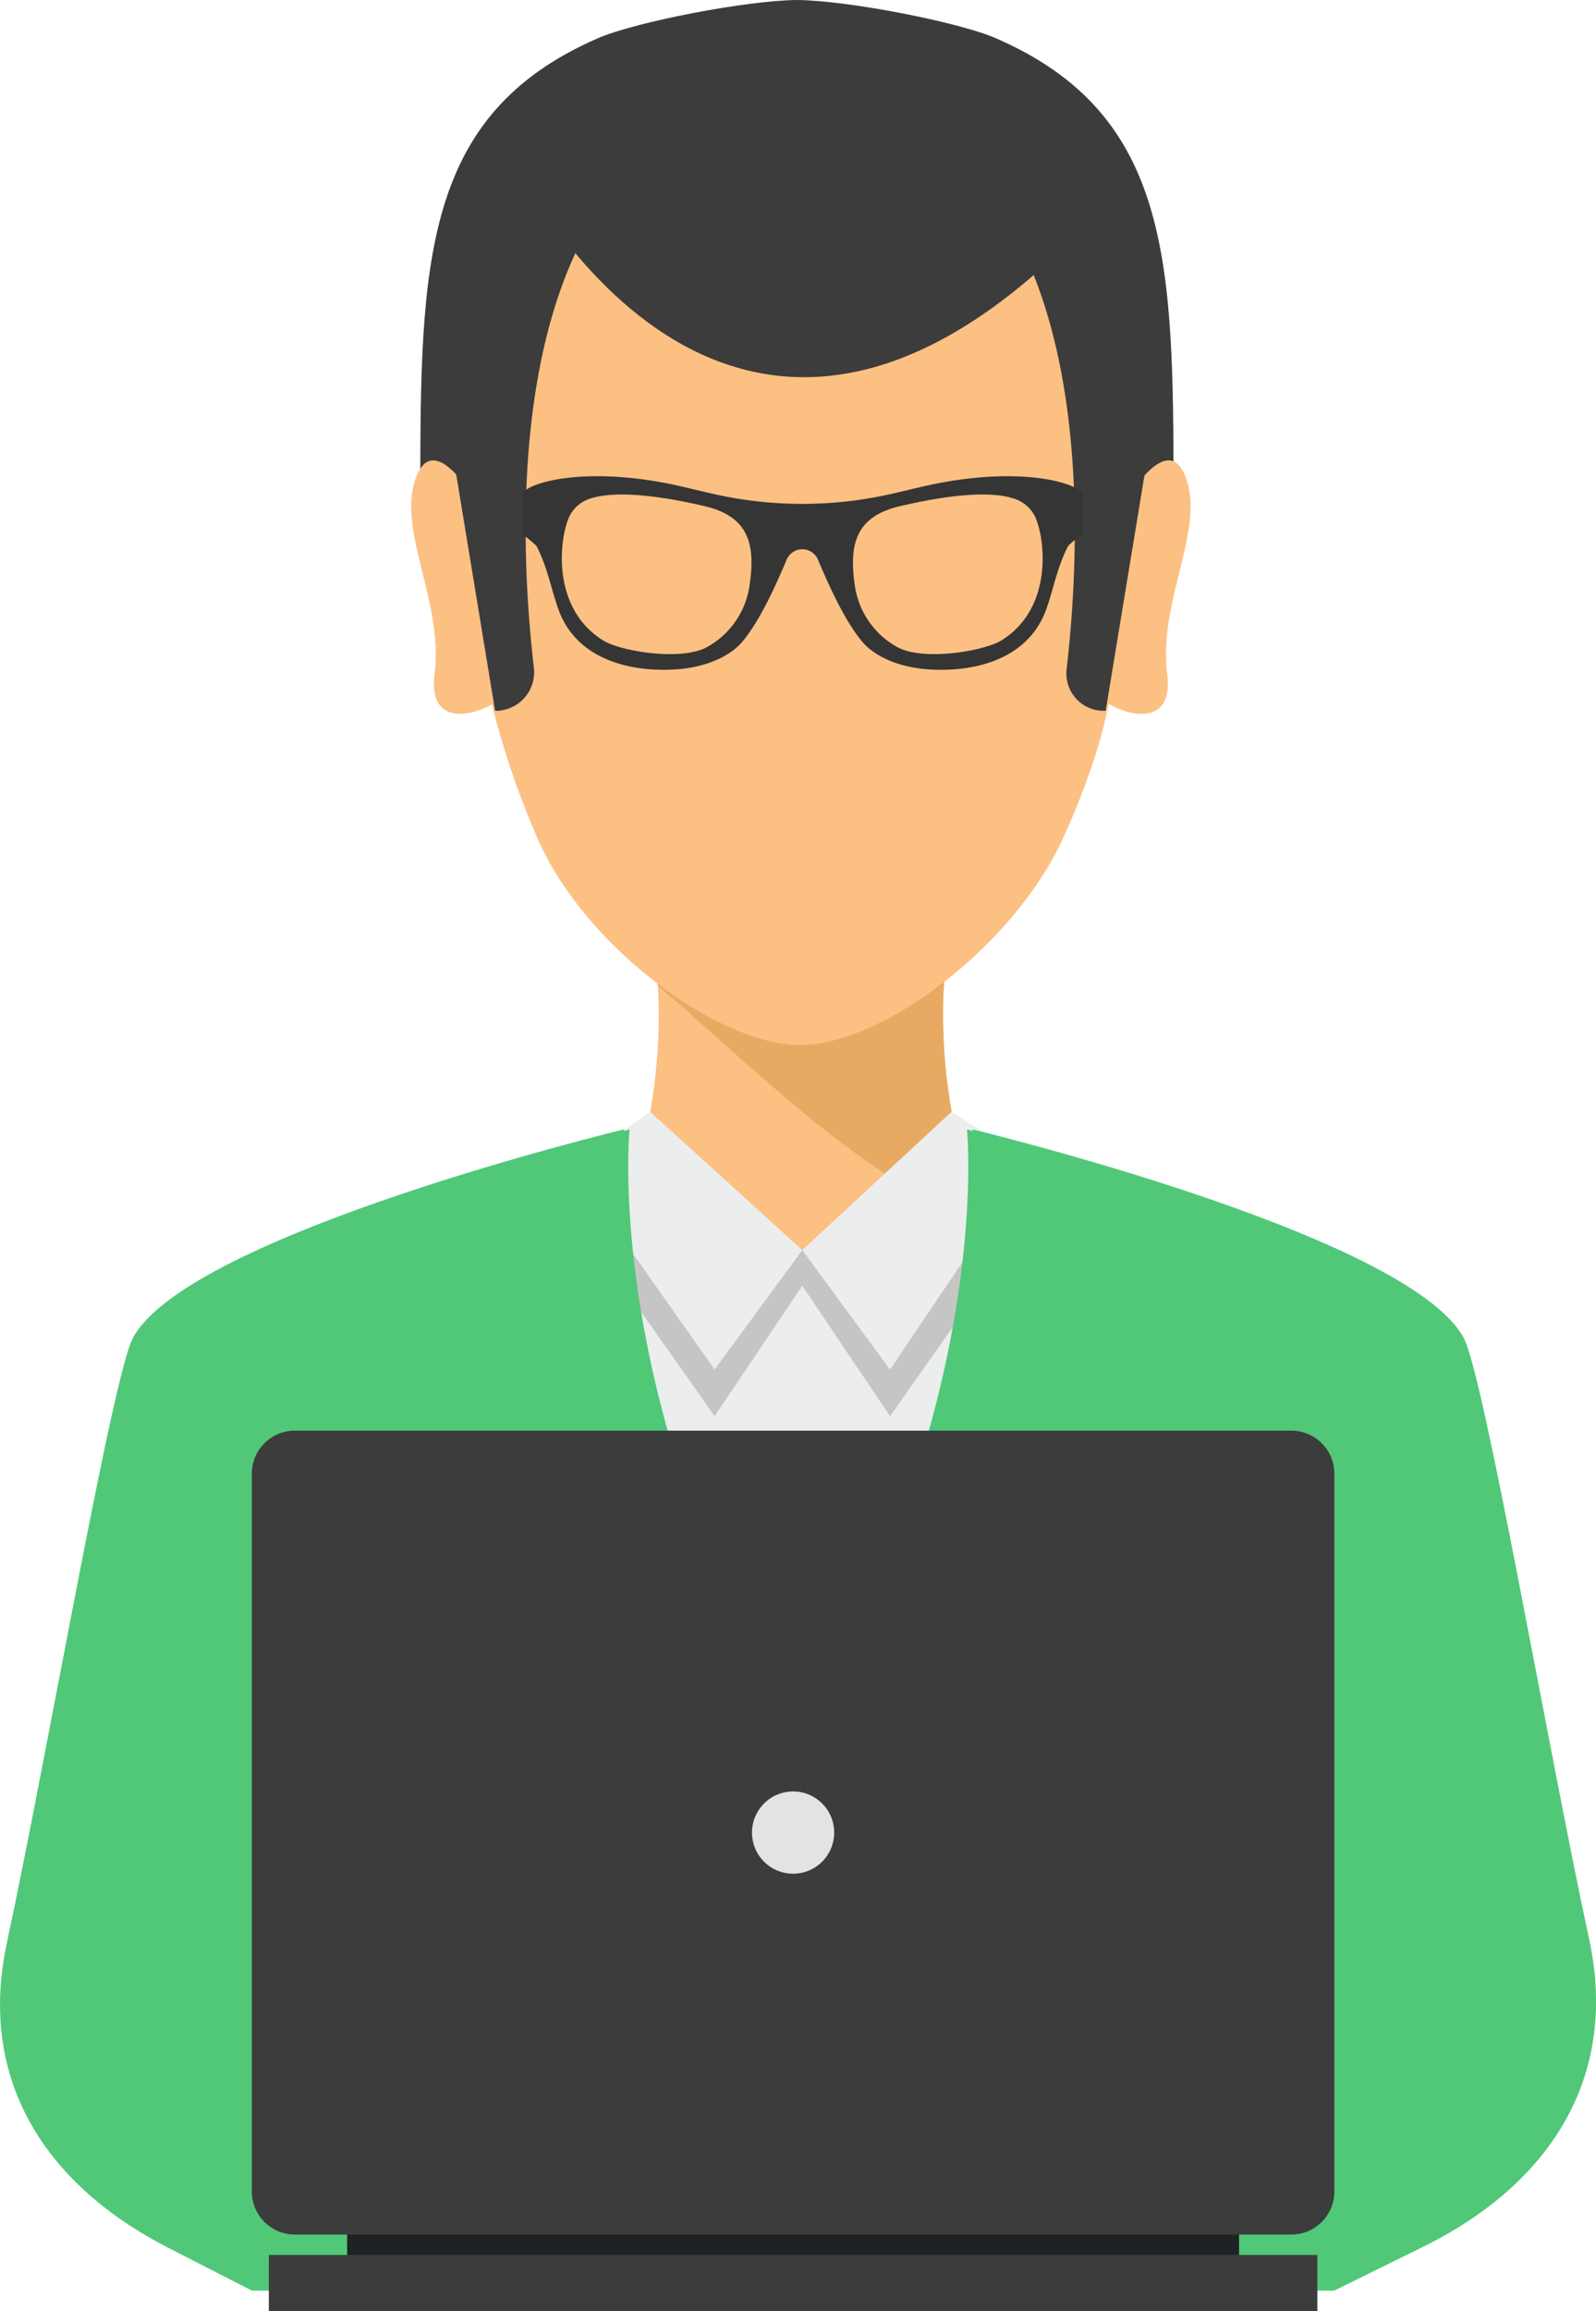<svg xmlns="http://www.w3.org/2000/svg" viewBox="0 0 470.65 681.17"><defs><style>.cls-1{isolation:isolate;}.cls-2{fill:#3c3c3c;}.cls-3{fill:#fcc083;}.cls-4{fill:#e8aa63;}.cls-5{fill:#eceded;}.cls-6{fill:#7d7d7d;opacity:0.35;mix-blend-mode:multiply;}.cls-7{fill:#50c878;}.cls-8{fill:#353535;}.cls-9{fill:#1f2225;}.cls-10{fill:#e3e3e3;}</style></defs><title>about</title><g class="cls-1"><g id="Camada_2" data-name="Camada 2"><g id="Camada_1-2" data-name="Camada 1"><path class="cls-2" d="M293.7,11.28C282.58,6.45,249.93.13,235,0c-14.93.13-47.58,6.45-58.71,11.28-51.72,22.5-52.35,66.19-52.35,134.22H346.06C346.06,77.47,345.43,33.78,293.7,11.28Z"/><path class="cls-3" d="M279.22,281.86H193.11s13.16,74.79-49.48,136.64L232,525.28h8.27L328.7,418.5C266.06,356.65,279.22,281.86,279.22,281.86Z"/><path class="cls-4" d="M193.14,281.86h86.1s-6.37,36.44,11.05,79.47c-36-14-64.63-43.62-96.26-70.8C193.69,285,193.14,281.86,193.14,281.86Z"/><path class="cls-5" d="M188.47,342.34c-6.36,23.57-19.3,50.94-44.84,76.16L232,525.28h8.27L328.7,418.5c-25.54-25.22-38.47-52.59-44.85-76.16l-47.26,26.1Z"/><path class="cls-3" d="M349.58,140.49c-3.33-8.57-9.13-4.14-13.66,1.5,1.31-66.5-33.81-100.27-33.81-100.27H170.22S134.88,75.42,136,141.5c-4.46-5.39-10-9.32-13.24-1-6,15.46,8.1,36.65,5.39,58.12-1.81,14.53,9.64,13.06,16.89,9a253.13,253.13,0,0,0,13.3,39.09C172.13,278.78,211.69,308,236,308s63.27-29.44,77.63-61.27c6.6-14.63,10.73-26.78,13.35-39.28,7.22,4.2,19.08,5.93,17.22-8.82C341.48,177.14,355.57,156,349.58,140.49Z"/><polygon class="cls-6" points="305.7 356.08 280.59 341.43 236.59 368.44 192.6 341.43 167.5 356.08 210.73 417.39 236.59 378.95 262.46 417.39 305.7 356.08"/><polygon class="cls-5" points="236.59 368.44 262.46 403.65 303.83 342.34 280.59 327.69 236.59 368.44"/><polygon class="cls-5" points="236.59 368.44 210.73 403.65 168.59 343.87 191.73 327.69 236.59 368.44"/><path class="cls-7" d="M431.57,394.2c-16.76-30.52-144.79-61.33-144.79-61.33s0,.2,0,.47l-1.61-.47c0,.15,4.22,42.39-15.49,102.75-6.54,20-13.89,40.34-20.28,57.32-2.51,6.68-12.83,34.49-12.83,34.49s-12.66-27.81-15.16-34.49c-6.39-17-13.74-37.3-20.28-57.32-19.71-60.36-15.5-102.6-15.49-102.75l-1.61.47c0-.27,0-.46,0-.47S56,363.68,39.27,394.2C33.19,405.28,14.54,514.06,2,572.77c-8.59,40.16,11.23,71.13,47.8,89.82L74.26,675.1H393.49l26.18-12.9c37.28-18.37,57.7-49.8,49-90.43C456.1,513.34,437.62,405.21,431.57,394.2Z"/><path class="cls-2" d="M151.32,47s67.87,141.81,182.78,3.82C334.1,50.85,239.62-39.2,151.32,47Z"/><path class="cls-2" d="M157.44,196.82c-4.77-41-8.82-137,52.63-163.82l-18.81-9.09s-55,11.11-60,96L146,209.5h.13A11.36,11.36,0,0,0,157.44,196.82Z"/><path class="cls-2" d="M325.47,209.5h.59l14.66-89c-5.06-84.88-60-96-60-96L261.9,33.57c61.38,26.76,57.39,122.63,52.63,163.72A11,11,0,0,0,325.47,209.5Z"/><path class="cls-8" d="M271.74,143.49c-3,.7-5.72,1.35-8.24,1.93a118.68,118.68,0,0,1-53.81,0l-8.23-1.93c-27.11-6.36-45.18-1.68-47.52,2v12.39c0-.91,4.13,2.83,4.24,3,3.29,6.33,4.2,12.25,6.46,18.62,3.68,10.45,12.81,15.77,23.7,17.39a52.2,52.2,0,0,0,11.45.36c8-.6,15.5-3.59,19.4-8.45,2.82-3.5,6.73-9.41,12.81-23.91a5,5,0,0,1,4.57-3h.06a5,5,0,0,1,4.56,3c6.08,14.5,10,20.41,12.8,23.91,3.92,4.86,11.39,7.86,19.41,8.45a52.78,52.78,0,0,0,11.45-.35c10.89-1.62,20-6.94,23.71-17.4,2.25-6.37,3.16-12.29,6.45-18.62.11-.2,4.25-3.94,4.25-3V145.5C316.92,141.82,298.84,137.14,271.74,143.49ZM221,172.76a24.66,24.66,0,0,1-12.58,18c-7.84,4.17-25.46,1.12-30.44-1.93-15-9.2-13.13-28.63-10.53-35.51a10.15,10.15,0,0,1,6.12-6.2c8.27-3,23.32-.51,34.29,2.08C221.18,152.36,222.79,160.87,221,172.76Zm74.12,16.09c-5,3-22.59,6.09-30.42,1.92a24.68,24.68,0,0,1-12.59-18c-1.74-11.89-.14-20.39,13.15-23.55,11-2.59,26-5.13,34.27-2.08a10.18,10.18,0,0,1,6.14,6.2C308.3,160.21,310.2,179.64,295.16,188.85Z"/><rect class="cls-9" x="102.36" y="654.57" width="263.04" height="14.08"/><path class="cls-2" d="M380.81,421.66H86.93a12.68,12.68,0,0,0-12.67,12.67V645.91a12.68,12.68,0,0,0,12.67,12.68H380.81a12.67,12.67,0,0,0,12.68-12.68V434.33A12.68,12.68,0,0,0,380.81,421.66Z"/><rect class="cls-2" x="79.28" y="664.61" width="309.2" height="16.55"/><path class="cls-10" d="M246,540.12A12.12,12.12,0,1,1,233.88,528,12.12,12.12,0,0,1,246,540.12Z"/></g></g></g></svg>